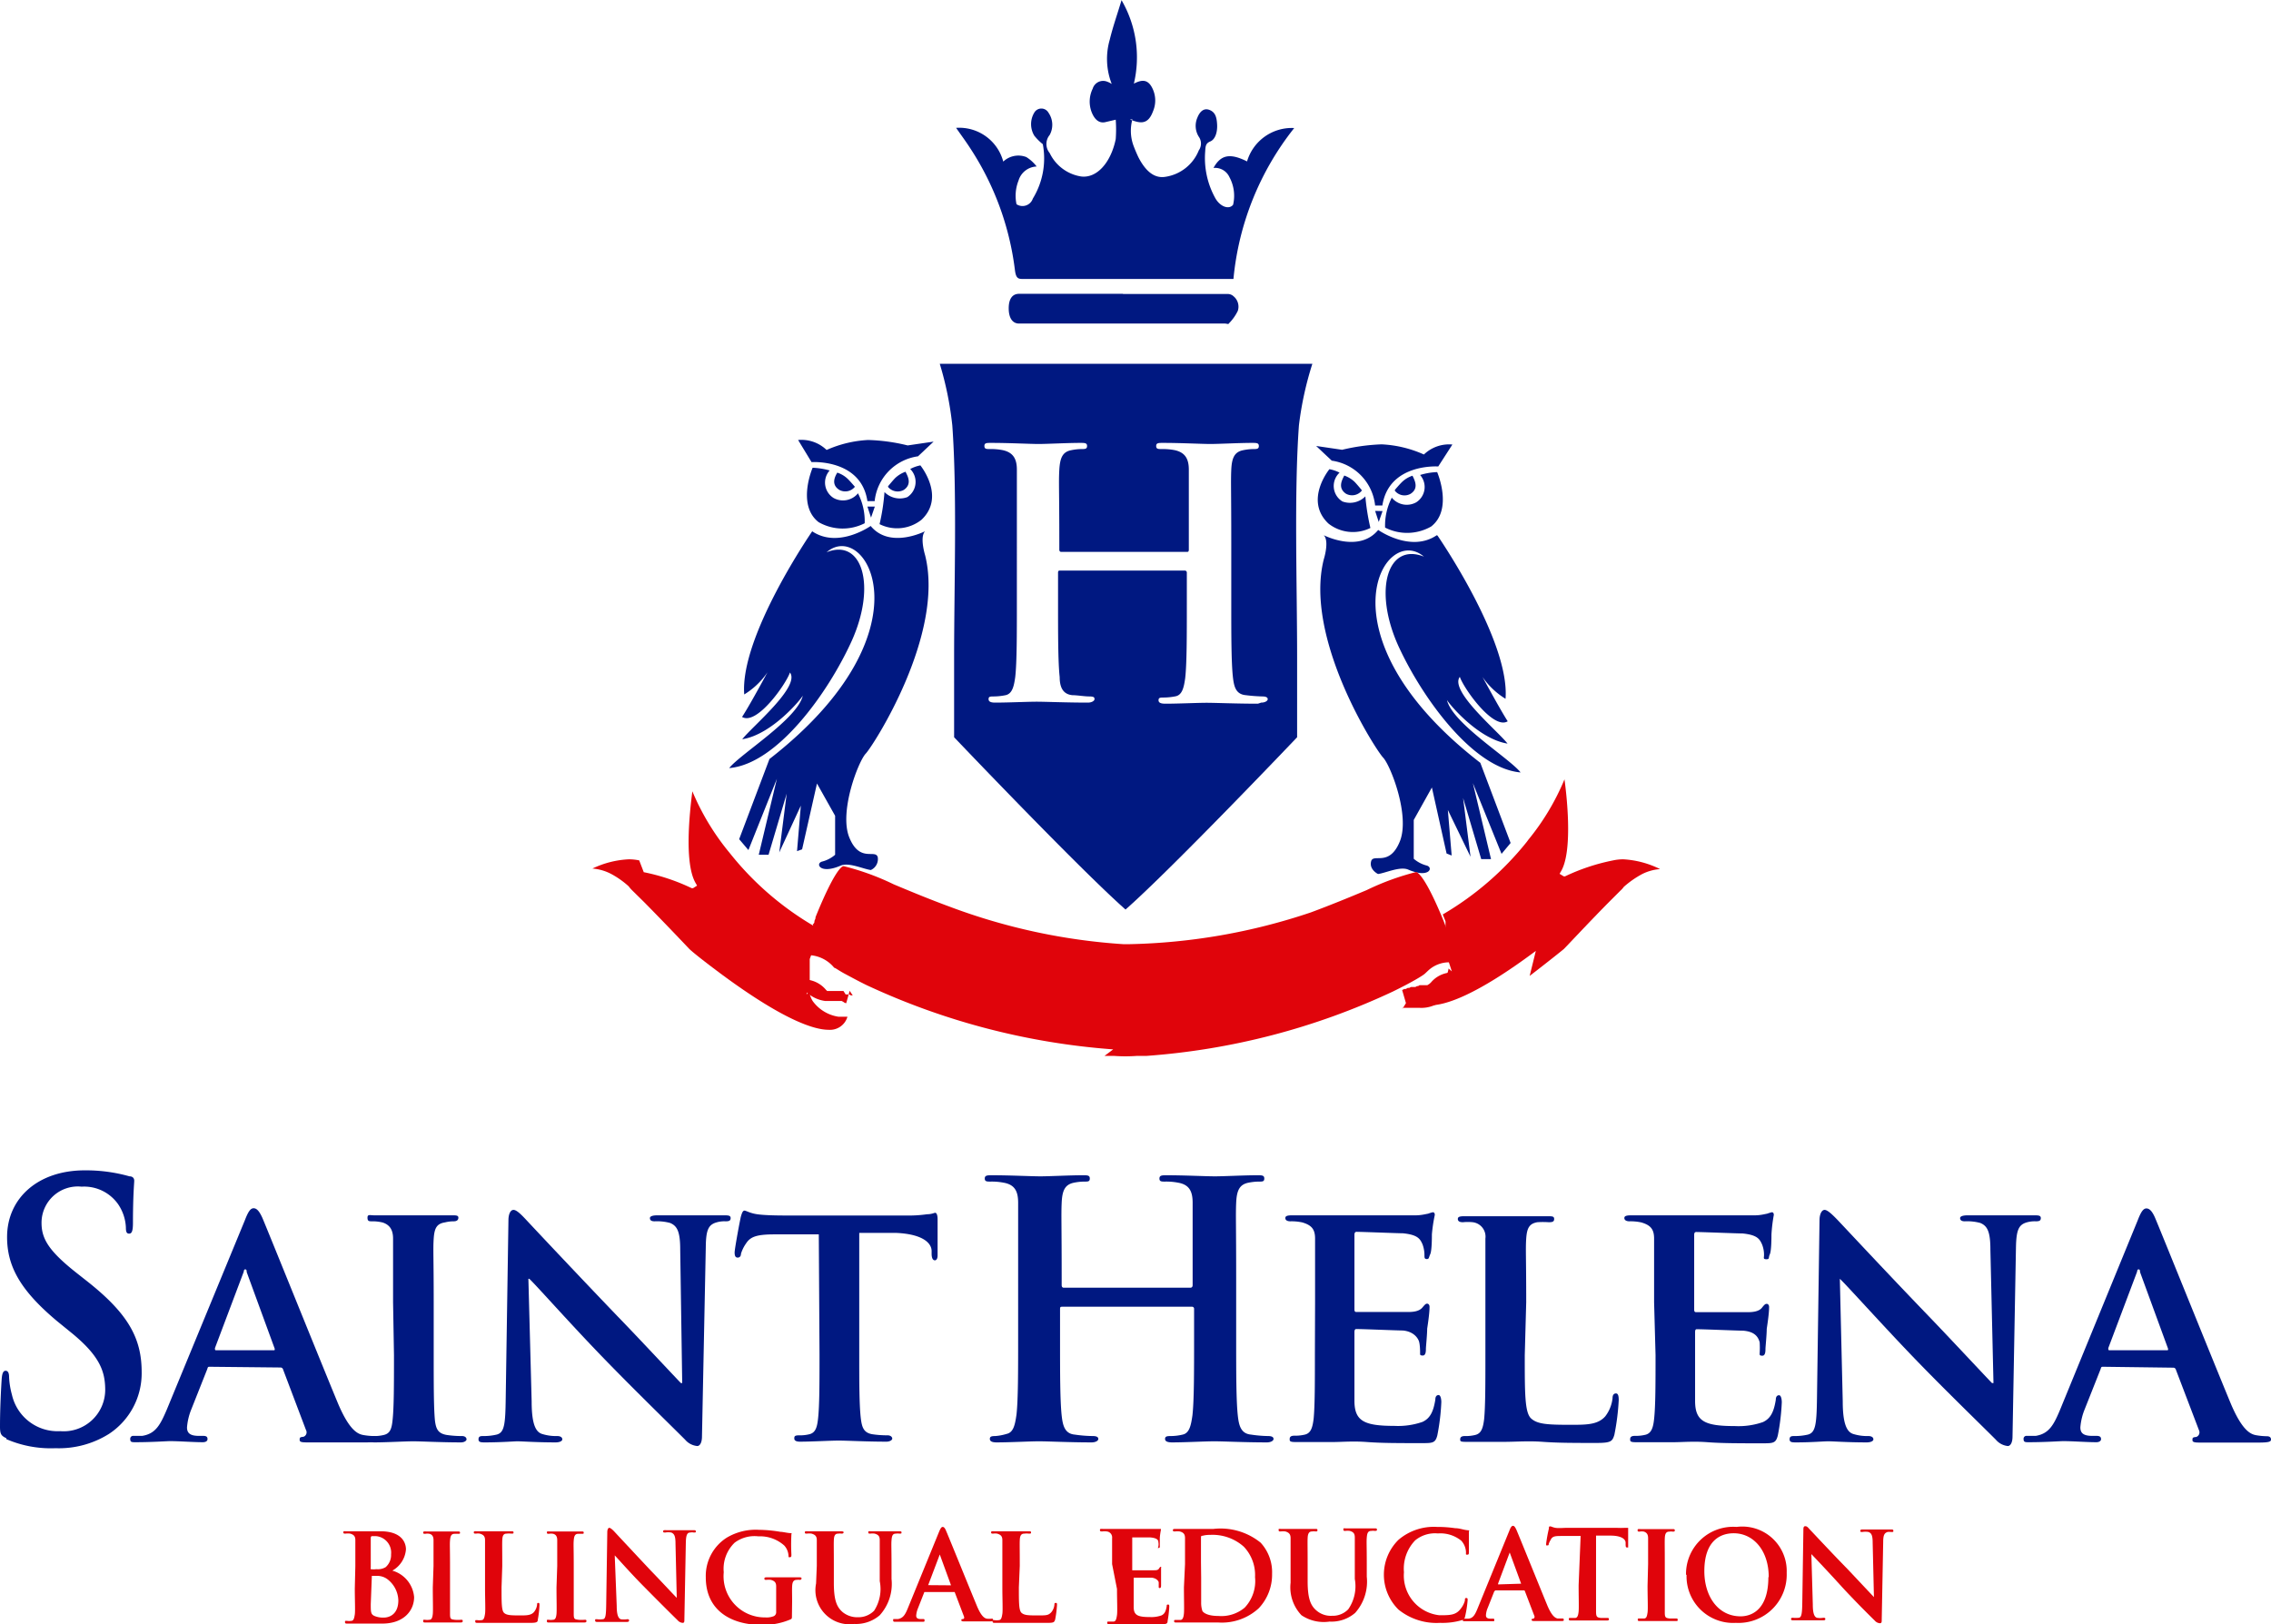 <svg xmlns="http://www.w3.org/2000/svg" xmlns:xlink="http://www.w3.org/1999/xlink" viewBox="0 0 125.2 89.56"><defs><style>.cls-1{fill:none;}.cls-2{clip-path:url(#clip-path);}.cls-3,.cls-5{fill:#001881;}.cls-4{fill:#e0040b;}.cls-5{fill-rule:evenodd;}</style><clipPath id="clip-path" transform="translate(-2.5 -1.94)"><rect class="cls-1" width="129.86" height="94.45"></rect></clipPath></defs><g id="Camada_2" data-name="Camada 2"><g id="Camada_1-2" data-name="Camada 1"><g class="cls-2"><g class="cls-2"><path class="cls-3" d="M2.85,81.24c-.3-.14-.35-.24-.35-.66,0-1.08.07-2.25.09-2.56s.07-.5.22-.5.19.17.19.33a4.4,4.4,0,0,0,.16,1,2.58,2.58,0,0,0,2.66,2A2.29,2.29,0,0,0,8.3,78.59c0-1-.27-1.85-1.81-3.12l-.86-.7c-2-1.68-2.74-3-2.74-4.62,0-2.14,1.7-3.68,4.28-3.68a8.81,8.81,0,0,1,2.47.33c.17,0,.26.1.26.24s-.07.81-.07,2.33c0,.43-.06.59-.21.59s-.18-.12-.18-.35A2.47,2.47,0,0,0,9,68.32a2.29,2.29,0,0,0-2-.95,2,2,0,0,0-2.21,2c0,.9.43,1.58,2,2.81l.52.41c2.24,1.77,3,3.12,3,5A4,4,0,0,1,8.51,81a5.19,5.19,0,0,1-2.95.79,6.16,6.16,0,0,1-2.71-.5" transform="translate(-2.5 -1.94)"></path><path class="cls-3" d="M14.07,77.3c-.09,0-.11,0-.14.12l-.88,2.22a3.34,3.34,0,0,0-.24,1c0,.3.15.47.65.47h.24c.21,0,.24.08.24.18s-.09.17-.26.17c-.53,0-1.29-.06-1.81-.06-.17,0-1,.06-1.9.06-.2,0-.29,0-.29-.17a.16.16,0,0,1,.18-.18l.48,0c.75-.12,1-.62,1.36-1.46L16,69.22c.18-.47.31-.66.48-.66s.31.15.48.52c.39.92,3.12,7.7,4.16,10.21.63,1.5,1.09,1.71,1.39,1.77a3.67,3.67,0,0,0,.61.06c.15,0,.22.06.22.18s-.09.17-.7.17-1.76,0-3.14,0c-.29,0-.48,0-.48-.13s0-.16.21-.18a.26.26,0,0,0,.14-.37l-1.26-3.33a.15.15,0,0,0-.16-.12Zm3.49-.91c.08,0,.1,0,.08-.1L16.1,72.08c0-.06,0-.15-.08-.15s-.07.09-.09.15l-1.58,4.19c0,.08,0,.12.06.12Z" transform="translate(-2.5 -1.94)"></path><path class="cls-3" d="M24.17,73.74c0-2.52,0-3,0-3.51s-.21-.76-.56-.88a2.27,2.27,0,0,0-.59-.07c-.17,0-.26,0-.26-.2s.13-.13.39-.13l2.19,0,2.09,0c.21,0,.34,0,.34.13s-.09.2-.26.2a2,2,0,0,0-.48.06c-.45.07-.58.31-.62.89s0,1,0,3.51v2.92c0,1.6,0,2.92.07,3.62.06.45.17.7.65.78a5.63,5.63,0,0,0,.84.06c.18,0,.25.1.25.18s-.12.17-.31.17c-1.08,0-2.19-.06-2.63-.06s-1.49.06-2.14.06c-.2,0-.31-.06-.31-.17s0-.18.26-.18a2.21,2.21,0,0,0,.57-.06c.33-.08.43-.31.48-.8.08-.68.08-2,.08-3.6Z" transform="translate(-2.5 -1.94)"></path><path class="cls-3" d="M31.81,79.21c0,1.29.24,1.68.56,1.79a2.57,2.57,0,0,0,.85.12c.19,0,.28.08.28.18s-.15.17-.37.17c-1.06,0-1.82-.06-2.12-.06-.14,0-.92.06-1.76.06-.22,0-.37,0-.37-.17s.11-.18.26-.18a3.11,3.11,0,0,0,.74-.08c.43-.11.48-.56.5-2l.15-9.82c0-.33.11-.57.28-.57s.43.26.7.55,2.66,2.84,5,5.28c1.12,1.15,3.29,3.48,3.53,3.72h.07L40,70.84c0-1-.17-1.31-.56-1.47a2.8,2.8,0,0,0-.85-.09c-.21,0-.26-.08-.26-.18s.16-.15.4-.15c.86,0,1.73,0,2.08,0,.19,0,.8,0,1.6,0,.22,0,.37,0,.37.15s-.09.18-.28.18a1.52,1.52,0,0,0-.5.06c-.45.13-.58.42-.59,1.36L41.2,81.14c0,.37-.13.53-.26.53a1,1,0,0,1-.67-.35c-1-1-3.06-3-4.77-4.78s-3.5-3.8-3.82-4.09h-.05Z" transform="translate(-2.5 -1.94)"></path><path class="cls-3" d="M47.64,70,45.21,70c-1,0-1.34.13-1.58.5a2,2,0,0,0-.28.57c0,.13-.07.21-.18.21S43,71.21,43,71s.31-1.87.35-2,.09-.31.19-.31.29.14.7.2,1.1.07,1.63.07h6.63a6.93,6.93,0,0,0,1.11-.07c.26,0,.39-.08.45-.08s.13.1.13.35,0,1.58,0,2c0,.17-.06.27-.15.27s-.17-.08-.18-.33l0-.18c0-.43-.47-.93-1.93-1l-2.06,0v6.7c0,1.52,0,2.82.09,3.55.06.46.15.77.63.85a5.63,5.63,0,0,0,.84.06c.18,0,.26.1.26.18s-.13.17-.32.17c-1.08,0-2.17-.06-2.63-.06s-1.49.06-2.14.06c-.2,0-.31-.06-.31-.17s0-.18.26-.18a2.1,2.1,0,0,0,.57-.06c.34-.08.43-.39.48-.87.08-.71.08-2,.08-3.53Z" transform="translate(-2.5 -1.94)"></path><path class="cls-3" d="M68.14,72.94s.11,0,.11-.14v-.41c0-3,0-3.5,0-4.13s-.18-1-.8-1.11a3.45,3.45,0,0,0-.72-.06c-.2,0-.31,0-.31-.17s.13-.18.38-.18c1,0,2.18.06,2.68.06s1.61-.06,2.33-.06c.26,0,.39,0,.39.18s-.11.17-.33.17a3.15,3.15,0,0,0-.54.06c-.5.1-.65.43-.68,1.11s0,1.17,0,4.13v3.43c0,1.79,0,3.33.09,4.17.06.55.17,1,.73,1.05a7,7,0,0,0,.94.08c.21,0,.3.06.3.16s-.15.19-.37.19c-1.21,0-2.38-.06-2.9-.06s-1.59.06-2.32.06c-.26,0-.39-.06-.39-.19s.08-.16.3-.16a2.85,2.85,0,0,0,.67-.08c.37-.08.46-.5.54-1.07.09-.82.09-2.36.09-4.15V74.11a.11.11,0,0,0-.11-.12H61.05c-.06,0-.11,0-.11.12v1.71c0,1.79,0,3.33.09,4.17.06.55.17,1,.72,1.05a7.3,7.3,0,0,0,1,.08c.21,0,.3.06.3.16s-.15.19-.37.19c-1.21,0-2.38-.06-2.9-.06s-1.59.06-2.34.06c-.24,0-.37-.06-.37-.19s.08-.16.3-.16A2.85,2.85,0,0,0,58,81c.37-.08.46-.5.54-1.07.09-.82.09-2.36.09-4.15V72.39c0-3,0-3.5,0-4.13s-.18-1-.8-1.11a3.45,3.45,0,0,0-.72-.06c-.2,0-.32,0-.32-.17s.13-.18.39-.18c1,0,2.18.06,2.68.06s1.61-.06,2.33-.06c.26,0,.39,0,.39.18s-.11.17-.33.17a3,3,0,0,0-.54.06c-.5.1-.65.43-.68,1.11s0,1.17,0,4.13v.41c0,.1.05.14.11.14Z" transform="translate(-2.5 -1.94)"></path><path class="cls-3" d="M75,73.74c0-2.52,0-3,0-3.51s-.19-.74-.71-.89a2.81,2.81,0,0,0-.65-.06c-.17,0-.28-.06-.28-.18s.13-.15.37-.15c.86,0,1.9,0,2.36,0s4.14,0,4.45,0,.56-.07.69-.09a1.86,1.86,0,0,1,.26-.08c.09,0,.11.08.11.15A8.65,8.65,0,0,0,81.44,70c0,.17,0,.89-.09,1.09s-.06.27-.19.27-.13-.08-.13-.21a1.71,1.71,0,0,0-.11-.61c-.13-.29-.26-.52-1.08-.6-.27,0-2.22-.08-2.56-.08-.07,0-.11.06-.11.16v4.09c0,.09,0,.17.11.17.38,0,2.49,0,2.86,0s.63-.07.78-.25.19-.21.26-.21.13.07.13.17,0,.37-.13,1.21c0,.33-.07,1-.07,1.11s0,.37-.17.37-.15-.06-.15-.14,0-.39-.05-.6-.3-.59-.91-.64c-.3,0-2.16-.08-2.56-.08-.08,0-.1.08-.1.17v1.33c0,.56,0,2,0,2.45,0,1.13.54,1.39,2.21,1.39a4.11,4.11,0,0,0,1.54-.22c.41-.19.6-.54.71-1.23,0-.17.07-.25.18-.25s.15.22.15.39a12,12,0,0,1-.22,1.83c-.11.43-.26.43-.87.43-1.23,0-2.21,0-3-.06s-1.41,0-1.89,0l-.93,0c-.39,0-.8,0-1.13,0s-.32-.06-.32-.17.06-.18.26-.18a2.29,2.29,0,0,0,.58-.06c.33-.08.42-.39.48-.87.07-.71.07-2,.07-3.53Z" transform="translate(-2.5 -1.94)"></path><path class="cls-3" d="M86.56,76.66c0,2.12,0,3.17.35,3.49s.91.35,2.17.35c.88,0,1.51,0,1.92-.47a2,2,0,0,0,.4-1c0-.16.06-.26.19-.26s.15.18.15.37a13,13,0,0,1-.24,1.91c-.11.37-.19.45-1,.45-1.17,0-2.12,0-2.93-.06s-1.51,0-2.17,0l-.93,0c-.39,0-.8,0-1.13,0S83,81.41,83,81.3s.06-.18.26-.18a2.16,2.16,0,0,0,.57-.06c.34-.08.43-.39.49-.87.07-.71.07-2,.07-3.53V73.74c0-2.52,0-3,0-3.51a.8.8,0,0,0-.7-.9,2.68,2.68,0,0,0-.54,0c-.19,0-.28-.06-.28-.18s.11-.15.35-.15c.77,0,1.8,0,2.25,0l2.36,0c.24,0,.35,0,.35.15s-.09.18-.3.18a4.58,4.58,0,0,0-.63,0c-.44.08-.57.32-.61.9s0,1,0,3.51Z" transform="translate(-2.5 -1.94)"></path><path class="cls-3" d="M93.69,73.74c0-2.52,0-3,0-3.51s-.19-.74-.71-.89a2.81,2.81,0,0,0-.65-.06c-.16,0-.28-.06-.28-.18s.13-.15.38-.15c.85,0,1.89,0,2.35,0s4.14,0,4.46,0,.55-.07.68-.09a2.38,2.38,0,0,1,.26-.08c.09,0,.11.08.11.15a8.65,8.65,0,0,0-.13,1.08c0,.17,0,.89-.09,1.09s0,.27-.19.27-.13-.08-.13-.21a1.52,1.52,0,0,0-.11-.61c-.13-.29-.26-.52-1.07-.6-.28,0-2.23-.08-2.56-.08-.08,0-.11.06-.11.16v4.09c0,.09,0,.17.11.17.37,0,2.48,0,2.85,0s.64-.07.78-.25.19-.21.26-.21.13.07.13.17,0,.37-.13,1.21c0,.33-.07,1-.07,1.11s0,.37-.17.37-.15-.06-.15-.14a4.54,4.54,0,0,0,0-.6c-.09-.33-.3-.59-.91-.64-.3,0-2.15-.08-2.56-.08-.08,0-.09.08-.09.17v1.33c0,.56,0,2,0,2.45,0,1.13.53,1.39,2.2,1.39a4.08,4.08,0,0,0,1.54-.22c.41-.19.6-.54.71-1.23,0-.17.07-.25.18-.25s.15.22.15.39a12,12,0,0,1-.22,1.83c-.11.43-.26.43-.87.43-1.23,0-2.21,0-3-.06s-1.41,0-1.89,0l-.93,0c-.39,0-.8,0-1.13,0s-.32-.06-.32-.17.06-.18.26-.18a2.24,2.24,0,0,0,.58-.06c.33-.08.43-.39.48-.87.08-.71.08-2,.08-3.53Z" transform="translate(-2.5 -1.94)"></path><path class="cls-3" d="M104.09,79.21c0,1.29.25,1.68.56,1.79a2.6,2.6,0,0,0,.85.12c.19,0,.28.08.28.18s-.15.17-.37.17c-1.06,0-1.82-.06-2.11-.06s-.93.06-1.77.06c-.22,0-.37,0-.37-.17s.11-.18.26-.18a3.19,3.19,0,0,0,.75-.08c.42-.11.48-.56.5-2l.14-9.82c0-.33.12-.57.28-.57s.43.26.71.55,2.65,2.84,5,5.28c1.11,1.15,3.28,3.48,3.52,3.72h.08l-.17-7.36c0-1-.17-1.31-.56-1.47a2.8,2.8,0,0,0-.85-.09c-.2,0-.26-.08-.26-.18s.17-.15.41-.15c.85,0,1.72,0,2.08,0,.18,0,.79,0,1.59,0,.22,0,.37,0,.37.15s-.09.18-.28.18a1.58,1.58,0,0,0-.5.06c-.44.13-.57.42-.59,1.36l-.19,10.44c0,.37-.13.53-.26.53a1,1,0,0,1-.66-.35c-1-1-3.07-3-4.77-4.78s-3.51-3.8-3.83-4.09h0Z" transform="translate(-2.5 -1.94)"></path><path class="cls-3" d="M118.46,77.3c-.1,0-.12,0-.15.12l-.88,2.22a3.34,3.34,0,0,0-.24,1c0,.3.15.47.65.47h.24c.21,0,.25.08.25.18s-.1.17-.26.17c-.54,0-1.3-.06-1.82-.06-.17,0-1,.06-1.89.06-.21,0-.3,0-.3-.17a.16.16,0,0,1,.18-.18l.49,0c.74-.12,1-.62,1.35-1.46l4.27-10.42c.18-.47.31-.66.48-.66s.32.15.48.52c.39.92,3.12,7.7,4.16,10.21.63,1.5,1.09,1.71,1.39,1.77a3.67,3.67,0,0,0,.61.06c.15,0,.23.06.23.18s-.1.17-.71.17-1.76,0-3.13,0c-.3,0-.49,0-.49-.13s0-.16.21-.18a.27.27,0,0,0,.15-.37l-1.27-3.33a.15.15,0,0,0-.16-.12Zm3.48-.91c.08,0,.1,0,.08-.1l-1.54-4.21c0-.06,0-.15-.08-.15s-.07.09-.09.15l-1.58,4.19c0,.08,0,.12.06.12Z" transform="translate(-2.5 -1.94)"></path><path class="cls-4" d="M22.09,88.28c0-1,0-1.21,0-1.42s-.08-.3-.28-.36a1,1,0,0,0-.27,0c-.07,0-.11,0-.11-.07s0-.06.15-.06l.89,0,1,0c1.2,0,1.41.65,1.41,1a1.47,1.47,0,0,1-.75,1.17A1.66,1.66,0,0,1,25.33,90c0,.72-.54,1.46-1.76,1.46l-.52,0-.57,0h-.37l-.46,0c-.08,0-.13,0-.13-.08s0-.07.11-.07a.75.75,0,0,0,.23,0c.14,0,.17-.16.2-.35s0-.82,0-1.43Zm.85.11a.07.07,0,0,0,0,.07,1.16,1.16,0,0,0,.31,0,.84.84,0,0,0,.51-.11.89.89,0,0,0,.3-.71.91.91,0,0,0-.82-1H23s-.06,0-.06.11Zm0,2c0,.44,0,.57.23.66a1.24,1.24,0,0,0,.48.08c.35,0,.81-.21.81-.95A1.52,1.52,0,0,0,23.84,89a.94.94,0,0,0-.57-.17H23s0,0,0,0Z" transform="translate(-2.5 -1.94)"></path><path class="cls-4" d="M26.4,88.28c0-1,0-1.21,0-1.42s-.08-.31-.22-.35a.67.67,0,0,0-.24,0c-.07,0-.11,0-.11-.07s.06-.06.16-.06l.89,0,.84,0c.09,0,.14,0,.14.06s0,.07-.11.07l-.19,0c-.18,0-.23.12-.25.36s0,.4,0,1.42v1.18c0,.65,0,1.18,0,1.47s.06.28.26.31a1.88,1.88,0,0,0,.34,0c.07,0,.1,0,.1.07s-.05.08-.13.08c-.43,0-.88,0-1.06,0l-.86,0c-.09,0-.13,0-.13-.08s0-.07.1-.07a.82.82,0,0,0,.24,0c.13,0,.17-.13.19-.32s0-.81,0-1.46Z" transform="translate(-2.5 -1.94)"></path><path class="cls-4" d="M30.15,89.46c0,.86,0,1.28.14,1.41s.37.14.88.14c.35,0,.61,0,.77-.19a.76.76,0,0,0,.17-.4c0-.06,0-.1.07-.1s.06.07.06.15a5.53,5.53,0,0,1-.09.77c0,.15-.08.18-.42.18l-1.19,0-.88,0h-.37l-.46,0c-.08,0-.13,0-.13-.08s0-.07.11-.07a.75.75,0,0,0,.23,0c.14,0,.17-.16.2-.35s0-.82,0-1.43V88.28c0-1,0-1.21,0-1.42s-.08-.3-.29-.36a.62.62,0,0,0-.21,0c-.08,0-.12,0-.12-.07s.05-.06.15-.06l.9,0,1,0c.09,0,.14,0,.14.06s0,.07-.12.07a1.15,1.15,0,0,0-.26,0c-.18,0-.23.12-.24.36s0,.4,0,1.42Z" transform="translate(-2.5 -1.94)"></path><path class="cls-4" d="M33.22,88.28c0-1,0-1.21,0-1.42s-.08-.31-.22-.35a.67.67,0,0,0-.24,0c-.07,0-.11,0-.11-.07s0-.06.16-.06l.88,0,.85,0c.09,0,.14,0,.14.06s0,.07-.11.07l-.19,0c-.18,0-.23.12-.25.36s0,.4,0,1.42v1.18c0,.65,0,1.18,0,1.47s.06.28.26.31a1.88,1.88,0,0,0,.34,0c.07,0,.1,0,.1.07s-.05.08-.13.08c-.43,0-.88,0-1.06,0l-.87,0c-.08,0-.12,0-.12-.08s0-.07.1-.07a.75.75,0,0,0,.23,0c.14,0,.18-.13.2-.32s0-.81,0-1.46Z" transform="translate(-2.5 -1.94)"></path><path class="cls-4" d="M36.5,90.49c0,.52.1.68.22.73a1.08,1.08,0,0,0,.35,0c.07,0,.11,0,.11.07s-.06.08-.15.08c-.43,0-.73,0-.85,0s-.38,0-.72,0c-.09,0-.15,0-.15-.08s0-.07.11-.07a1,1,0,0,0,.3,0c.17,0,.19-.23.2-.81l.06-4c0-.13.05-.23.11-.23s.18.1.29.22,1.07,1.15,2,2.14c.45.46,1.33,1.41,1.43,1.5h0l-.07-3c0-.41-.07-.53-.23-.6a1,1,0,0,0-.34,0c-.08,0-.11,0-.11-.07s.07-.06.17-.06l.84,0,.64,0c.09,0,.15,0,.15.06s0,.07-.11.07a.49.49,0,0,0-.2,0c-.18,0-.23.17-.24.55l-.08,4.22c0,.15,0,.21-.1.21a.4.4,0,0,1-.27-.14c-.41-.4-1.24-1.23-1.93-1.93s-1.42-1.53-1.54-1.65h0Z" transform="translate(-2.5 -1.94)"></path><path class="cls-4" d="M46.16,91c0,.18,0,.19-.08.23a3.8,3.8,0,0,1-1.62.3c-1.62,0-3.05-.77-3.05-2.62a2.5,2.5,0,0,1,1.16-2.19,3.12,3.12,0,0,1,1.77-.43,7.56,7.56,0,0,1,1.18.11c.13,0,.36.06.52.07s.09,0,.09.08a10.47,10.47,0,0,0,0,1.1c0,.1,0,.15-.09.15s-.06,0-.07-.09a.91.91,0,0,0-.23-.55,2,2,0,0,0-1.43-.51A1.83,1.83,0,0,0,43,87a2,2,0,0,0-.6,1.63,2.27,2.27,0,0,0,2.29,2.49,1.06,1.06,0,0,0,.47-.07.24.24,0,0,0,.13-.24V90.2c0-.33,0-.58,0-.79s-.08-.3-.29-.36a.9.9,0,0,0-.25,0c-.06,0-.11,0-.11-.07s.06-.07.14-.07l1,0,.77,0c.09,0,.14,0,.14.07a.09.09,0,0,1-.09.07.65.65,0,0,0-.18,0c-.18,0-.24.13-.25.36s0,.47,0,.81Z" transform="translate(-2.5 -1.94)"></path><path class="cls-4" d="M47.53,88.28c0-1,0-1.21,0-1.42s-.08-.3-.29-.36a.88.88,0,0,0-.26,0c-.07,0-.11,0-.11-.07s.05-.06.15-.06l1,0,.84,0q.15,0,.15.06s0,.07-.11.07a.68.68,0,0,0-.19,0c-.18,0-.23.12-.24.36s0,.4,0,1.42v.94c0,1,.18,1.35.5,1.62a1.28,1.28,0,0,0,.84.27,1.21,1.21,0,0,0,.88-.36A2.2,2.2,0,0,0,51,89.12v-.84c0-1,0-1.21,0-1.42s-.07-.3-.28-.36a.83.83,0,0,0-.24,0c-.07,0-.11,0-.11-.07s0-.06.13-.06l.79,0,.77,0c.09,0,.14,0,.14.06s0,.07-.11.07a.69.69,0,0,0-.2,0c-.18,0-.22.12-.24.36s0,.4,0,1.42V89A2.57,2.57,0,0,1,51,91a2,2,0,0,1-1.4.48,1.88,1.88,0,0,1-2.11-2.23Z" transform="translate(-2.5 -1.94)"></path><path class="cls-4" d="M53.52,89.72s-.05,0-.06,0l-.35.89a1.29,1.29,0,0,0-.1.41c0,.12.06.19.26.19h.1c.08,0,.1,0,.1.07s0,.08-.11.08l-.73,0c-.07,0-.42,0-.77,0-.08,0-.12,0-.12-.08s0-.07.08-.07H52c.3-.05.41-.26.55-.6l1.72-4.21c.08-.19.13-.27.2-.27s.13.07.19.22c.16.37,1.27,3.11,1.69,4.12.25.61.44.7.56.72a1.14,1.14,0,0,0,.25,0c.06,0,.09,0,.09.07s0,.08-.29.08-.71,0-1.27,0c-.12,0-.19,0-.19-.06s0-.06.08-.07.09-.07.06-.15l-.51-1.34s0,0-.07,0Zm1.41-.37s0,0,0,0l-.62-1.7s0-.06,0-.06,0,0,0,.06l-.64,1.69s0,0,0,0Z" transform="translate(-2.5 -1.94)"></path><path class="cls-4" d="M58.67,89.46c0,.86,0,1.28.15,1.41s.36.14.87.14.61,0,.78-.19a.76.76,0,0,0,.16-.4c0-.06,0-.1.08-.1s.06.07.06.15a5.81,5.81,0,0,1-.1.77c-.05.15-.08.18-.42.18l-1.19,0-.88,0h-.37l-.46,0c-.08,0-.13,0-.13-.08s0-.07.11-.07a.75.75,0,0,0,.23,0c.14,0,.17-.16.2-.35s0-.82,0-1.43V88.28c0-1,0-1.21,0-1.42s-.08-.3-.29-.36a.62.62,0,0,0-.21,0c-.08,0-.12,0-.12-.07s.05-.06.15-.06l.91,0,1,0c.1,0,.14,0,.14.06s0,.07-.12.07a1.07,1.07,0,0,0-.25,0c-.18,0-.24.12-.25.36s0,.4,0,1.42Z" transform="translate(-2.5 -1.94)"></path><path class="cls-4" d="M63.81,88.18c0-1,0-1.22,0-1.43a.33.33,0,0,0-.29-.37.94.94,0,0,0-.26,0c-.07,0-.12,0-.12-.08s.06-.06.16-.06l1,0c.21,0,1.69,0,1.82,0l.28,0,.1,0s0,0,0,.06a3.47,3.47,0,0,0-.06.44c0,.07,0,.36,0,.44s0,.11-.08.11,0,0,0-.08a.65.65,0,0,0,0-.25c0-.12-.1-.22-.44-.25l-1,0s0,0,0,.06v1.67s0,.08,0,.08,1,0,1.16,0,.26,0,.32-.1.08-.09.11-.09,0,0,0,.07,0,.15,0,.49c0,.14,0,.41,0,.46s0,.15-.07.15a.05.05,0,0,1-.06-.06c0-.07,0-.16,0-.24s-.12-.24-.38-.27l-1,0s0,0,0,.07v.54c0,.24,0,.81,0,1,0,.46.22.56.9.56a1.69,1.69,0,0,0,.63-.09c.17-.08.24-.22.29-.5,0-.07,0-.1.08-.1s.06.09.06.16a6.15,6.15,0,0,1-.09.75c0,.17-.11.17-.36.17l-1.23,0-.77,0h-.84c-.08,0-.13,0-.13-.07s0-.07.11-.07l.23,0c.14,0,.17-.16.2-.36s0-.82,0-1.44Z" transform="translate(-2.5 -1.94)"></path><path class="cls-4" d="M67.83,88.18c0-1,0-1.22,0-1.43s-.07-.31-.29-.37a.94.94,0,0,0-.26,0c-.07,0-.12,0-.12-.07s.06-.07.16-.07l1,0,1.08,0A3.51,3.51,0,0,1,72,87a2.41,2.41,0,0,1,.63,1.72,2.7,2.7,0,0,1-.73,1.89,3,3,0,0,1-2.23.79c-.24,0-.53,0-.8,0s-.5,0-.67,0h-.84c-.08,0-.13,0-.13-.07s0-.07.11-.07l.23,0c.14,0,.18-.16.2-.36s0-.82,0-1.44Zm.89.75c0,.71,0,1.23,0,1.36a1.43,1.43,0,0,0,.07.48c.09.13.35.27.88.27a2,2,0,0,0,1.45-.46,2.13,2.13,0,0,0,.57-1.68,2.26,2.26,0,0,0-.62-1.68,2.59,2.59,0,0,0-1.87-.65,1.47,1.47,0,0,0-.41.05c-.06,0-.08,0-.08.13,0,.23,0,.79,0,1.32Z" transform="translate(-2.5 -1.94)"></path><path class="cls-4" d="M73.65,88.18c0-1,0-1.22,0-1.43s-.08-.31-.29-.37a1,1,0,0,0-.26,0c-.07,0-.11,0-.11-.08s0-.06.14-.06l1,0,.86,0c.1,0,.14,0,.14.06s0,.08-.1.08a.68.68,0,0,0-.2,0c-.17,0-.23.13-.24.37s0,.4,0,1.43v.94c0,1,.18,1.37.51,1.64a1.21,1.21,0,0,0,.84.27,1.18,1.18,0,0,0,.89-.36A2.23,2.23,0,0,0,77.19,89v-.85c0-1,0-1.22,0-1.43s-.06-.31-.28-.37a.86.86,0,0,0-.24,0c-.07,0-.11,0-.11-.08s0-.06.14-.06l.79,0,.78,0c.09,0,.14,0,.14.06s0,.08-.12.08a.65.65,0,0,0-.19,0c-.19,0-.23.13-.25.37s0,.4,0,1.43v.72a2.59,2.59,0,0,1-.64,2,2,2,0,0,1-1.41.48A2.2,2.2,0,0,1,74.25,91a2.23,2.23,0,0,1-.6-1.79Z" transform="translate(-2.5 -1.94)"></path><path class="cls-4" d="M79.6,90.69a2.7,2.7,0,0,1,0-3.85,3,3,0,0,1,2.12-.71,6.67,6.67,0,0,1,1,.07c.24,0,.46.09.66.11s.1,0,.1.08,0,.13,0,.37,0,.6,0,.73,0,.17-.09.17-.07,0-.07-.14a1,1,0,0,0-.26-.63,1.83,1.83,0,0,0-1.29-.4,1.72,1.72,0,0,0-1.25.38,2.25,2.25,0,0,0-.62,1.76A2.2,2.2,0,0,0,81.85,91c.59,0,.91,0,1.18-.36a1.21,1.21,0,0,0,.23-.45c0-.1,0-.14.08-.14s.07.07.07.12a5.9,5.9,0,0,1-.14.9.24.24,0,0,1-.17.2,3.84,3.84,0,0,1-1.21.15,3.34,3.34,0,0,1-2.29-.73" transform="translate(-2.5 -1.94)"></path><path class="cls-4" d="M84.94,89.63s0,0-.06.05l-.36.91a1.19,1.19,0,0,0-.1.41c0,.12.06.19.27.19h.1c.08,0,.09,0,.09.07s0,.07-.1.07l-.74,0-.78,0c-.08,0-.12,0-.12-.07s0-.07.08-.07h.19c.31,0,.42-.25.56-.59l1.74-4.26c.07-.19.13-.27.2-.27s.12.07.19.22c.16.37,1.28,3.14,1.7,4.16.26.62.45.7.57.73l.25,0c.06,0,.09,0,.09.07s0,.07-.29.07H87.14c-.12,0-.2,0-.2-.06s0-.06.09-.07a.11.11,0,0,0,.06-.15l-.52-1.36s0-.05-.07-.05Zm1.42-.37s0,0,0,0l-.63-1.72s0-.06,0-.06,0,0,0,.06l-.64,1.71s0,.05,0,.05Z" transform="translate(-2.5 -1.94)"></path><path class="cls-4" d="M89.64,86.63l-1,0c-.39,0-.55,0-.65.21a1.13,1.13,0,0,0-.11.23c0,.05,0,.08-.08.08s-.06,0-.06-.11a8.07,8.07,0,0,1,.15-.82c0-.08,0-.12.07-.12s.12.05.29.08.45,0,.67,0h2.7a4,4,0,0,0,.46,0l.18,0s0,0,0,.15,0,.64,0,.82,0,.11-.06.11-.07,0-.08-.14V87c0-.17-.19-.38-.79-.39l-.84,0v2.74c0,.62,0,1.15,0,1.45s.06.32.26.35l.34,0c.08,0,.11,0,.11.07s-.06.07-.13.07l-1.08,0-.87,0c-.08,0-.13,0-.13-.07s0-.07.11-.07l.23,0c.14,0,.18-.16.2-.36s0-.82,0-1.44Z" transform="translate(-2.5 -1.94)"></path><path class="cls-4" d="M93.36,88.18c0-1,0-1.22,0-1.43s-.08-.31-.23-.36a.63.63,0,0,0-.24,0c-.07,0-.11,0-.11-.08s.06-.06.16-.06l.9,0,.85,0c.09,0,.14,0,.14.06s0,.08-.11.08a.65.65,0,0,0-.19,0c-.19,0-.24.13-.25.37s0,.4,0,1.43v1.19c0,.65,0,1.19,0,1.48s.07.29.27.32l.34,0c.07,0,.1,0,.1.07s0,.07-.13.07l-1.07,0-.87,0c-.09,0-.13,0-.13-.07s0-.07.11-.07l.23,0c.14,0,.17-.13.2-.33s0-.82,0-1.47Z" transform="translate(-2.5 -1.94)"></path><path class="cls-4" d="M95.45,88.77a2.6,2.6,0,0,1,2.79-2.64A2.45,2.45,0,0,1,101,88.66a2.66,2.66,0,0,1-2.8,2.76,2.57,2.57,0,0,1-2.72-2.65m4.53.13c0-1.49-.86-2.42-1.93-2.42-.75,0-1.62.42-1.62,2.09,0,1.39.76,2.49,2,2.49.47,0,1.53-.23,1.53-2.16" transform="translate(-2.5 -1.94)"></path><path class="cls-4" d="M102.44,90.41c0,.53.1.69.23.73a1,1,0,0,0,.34,0c.08,0,.12,0,.12.07s-.06.07-.15.07c-.44,0-.75,0-.87,0l-.72,0c-.09,0-.15,0-.15-.07s.05-.07.11-.07a1.53,1.53,0,0,0,.3,0c.17,0,.2-.23.21-.82l.06-4c0-.13,0-.23.11-.23s.17.11.29.23,1.08,1.16,2.05,2.15L105.81,90h0l-.07-3c0-.41-.07-.53-.23-.59a1,1,0,0,0-.34,0c-.09,0-.11,0-.11-.07s.07-.07.17-.07l.84,0,.66,0c.09,0,.15,0,.15.07s0,.07-.12.07a.75.75,0,0,0-.2,0c-.18.06-.24.18-.24.56l-.08,4.26c0,.15,0,.21-.11.21a.4.4,0,0,1-.27-.14c-.41-.4-1.25-1.24-1.94-2s-1.44-1.55-1.56-1.67h0Z" transform="translate(-2.5 -1.94)"></path><path class="cls-5" d="M64.93,8.52A2.38,2.38,0,0,0,65,10c.08.21.17.42.26.61.38.74.86,1.18,1.48,1.08a2.36,2.36,0,0,0,1.85-1.46.65.65,0,0,0,0-.75,1.13,1.13,0,0,1-.08-1.05c.15-.38.39-.55.69-.42s.38.39.4.81-.11.81-.38.92-.26.29-.28.58a4.55,4.55,0,0,0,.54,2.51c.26.5.77.69,1,.4a2.16,2.16,0,0,0-.2-1.52.87.87,0,0,0-.88-.51c.4-.73.91-.83,1.85-.36A2.57,2.57,0,0,1,73.85,9a15.75,15.75,0,0,0-3.35,8.32h-.33c-3.77,0-7.55,0-11.33,0-.25,0-.34-.1-.39-.51A15.73,15.73,0,0,0,56,10.13c-.25-.39-.52-.75-.79-1.14a2.51,2.51,0,0,1,2.6,1.86,1.21,1.21,0,0,1,1.27-.25,2.11,2.11,0,0,1,.57.52,1.09,1.09,0,0,0-1,.78,2.27,2.27,0,0,0-.11,1.3.6.6,0,0,0,.9-.31,4.24,4.24,0,0,0,.55-3,3,3,0,0,1-.47-.47,1.23,1.23,0,0,1,0-1.27.45.45,0,0,1,.78,0,1.17,1.17,0,0,1,.07,1.23.78.78,0,0,0,0,1,2.32,2.32,0,0,0,1.73,1.29c.86.11,1.64-.75,1.91-2.06a7.32,7.32,0,0,0,0-1.07l-.6.14c-.33.06-.58-.16-.74-.59a1.62,1.62,0,0,1,.07-1.26.6.6,0,0,1,.79-.39,1.23,1.23,0,0,1,.26.13,3.8,3.8,0,0,1-.11-2.44c.18-.74.43-1.44.65-2.18a6.27,6.27,0,0,1,.68,4.6c.4-.2.78-.3,1.05.32a1.52,1.52,0,0,1,0,1.22c-.3.81-.79.61-1.27.44" transform="translate(-2.5 -1.94)"></path><path class="cls-5" d="M64.41,18.15h5.75a.47.47,0,0,1,.35.13.74.74,0,0,1,.23.8,2.54,2.54,0,0,1-.5.7c0,.05-.13,0-.2,0H58.68c-.36,0-.57-.31-.57-.84s.21-.8.57-.8h5.73" transform="translate(-2.5 -1.94)"></path><path class="cls-3" d="M49.81,29.13a1.07,1.07,0,0,1-1.35.27,1,1,0,0,1-.22-1.52,4.11,4.11,0,0,0-.94-.15s-.89,2.05.33,3a2.67,2.67,0,0,0,2.54.06,3.35,3.35,0,0,0-.36-1.63" transform="translate(-2.5 -1.94)"></path><path class="cls-3" d="M51.26,29.07a1.19,1.19,0,0,0,1.26.28,1,1,0,0,0,.16-1.55,2,2,0,0,1,.56-.2s1.41,1.73.06,3a2.16,2.16,0,0,1-2.31.24,11.25,11.25,0,0,0,.27-1.75" transform="translate(-2.5 -1.94)"></path><path class="cls-3" d="M47.24,27.42s2.73-.19,3.08,2.15h.4a2.79,2.79,0,0,1,2.39-2.47l.86-.81-1.43.21a10.17,10.17,0,0,0-2.18-.3,6.44,6.44,0,0,0-2.29.55,2,2,0,0,0-1.57-.55Z" transform="translate(-2.5 -1.94)"></path><path class="cls-3" d="M47.28,31.23s-4,5.79-3.75,9a4.21,4.21,0,0,0,1.7-2s-1.3,2.45-1.82,3.24c.81.49,2.43-1.82,2.64-2.45.59.78-2.11,3-2.63,3.68,1.66-.26,3.3-2.28,3.34-2.41-.29,1.29-3.43,3.21-4.06,4,2.64-.22,5.45-4.14,6.75-7,1.39-3.08.57-5.69-1.38-4.9,2.17-1.88,5.9,4.36-3.15,11.4l-1.67,4.42.51.6,1.57-3.93-1,4.19h.54l1-3.37-.41,3.24,1.19-2.58-.21,2.51.28-.1.82-3.63,1,1.78v2.15a1.75,1.75,0,0,1-.7.37c-.41.09-.16.73,1,.23.45-.2,1.26.19,1.67.24a.66.66,0,0,0,.38-.71c-.13-.46-1,.33-1.57-1.09s.5-4.19.91-4.62,4.37-6.58,3.27-10.94c0,0-.31-1,0-1.32,0,0-1.94,1-3-.29,0,0-1.79,1.27-3.23.29" transform="translate(-2.5 -1.94)"></path><polygon class="cls-3" points="47.82 27.93 48.02 28.54 48.23 27.93 47.82 27.93"></polygon><path class="cls-3" d="M49.63,28.78a.68.68,0,0,1-.86.17c-.46-.29-.25-.72-.11-.95a1.51,1.51,0,0,1,.56.33c.14.13.41.45.41.45" transform="translate(-2.5 -1.94)"></path><path class="cls-3" d="M51.46,28.79a.69.69,0,0,0,.87.16c.45-.31.23-.73.09-1a1.63,1.63,0,0,0-.56.34c-.13.13-.4.46-.4.46" transform="translate(-2.5 -1.94)"></path><path class="cls-3" d="M79.22,29.37a1.07,1.07,0,0,0,1.35.27,1,1,0,0,0,.22-1.51,3.61,3.61,0,0,1,.94-.16s.89,2.05-.33,3a2.67,2.67,0,0,1-2.54.06,3.35,3.35,0,0,1,.36-1.63" transform="translate(-2.5 -1.94)"></path><path class="cls-3" d="M77.77,29.31a1.19,1.19,0,0,1-1.26.28A1,1,0,0,1,76.35,28a2,2,0,0,0-.56-.19s-1.41,1.72-.05,3a2.18,2.18,0,0,0,2.31.24,12.33,12.33,0,0,1-.28-1.76" transform="translate(-2.5 -1.94)"></path><path class="cls-3" d="M81.79,27.66s-2.72-.19-3.08,2.15h-.4a2.79,2.79,0,0,0-2.39-2.47l-.86-.81,1.43.21a10.93,10.93,0,0,1,2.18-.3A6.44,6.44,0,0,1,81,27a2,2,0,0,1,1.57-.55Z" transform="translate(-2.5 -1.94)"></path><path class="cls-3" d="M81.75,31.47s4,5.79,3.75,9a4.21,4.21,0,0,1-1.7-2s1.31,2.45,1.82,3.24c-.8.49-2.43-1.82-2.64-2.45-.59.78,2.11,3,2.63,3.68-1.66-.26-3.3-2.28-3.34-2.41.29,1.29,3.44,3.21,4.06,4-2.64-.23-5.45-4.15-6.75-7C78.2,34.45,79,31.84,81,32.63,78.79,30.75,75.06,37,84.11,44l1.67,4.42-.5.6L83.7,45.12l1,4.19h-.54l-1-3.37.41,3.24L82.32,46.6l.21,2.51L82.25,49l-.81-3.64-1,1.79v2.14a1.75,1.75,0,0,0,.7.37c.41.1.16.73-1,.23-.45-.2-1.26.19-1.67.24,0,0-.5-.24-.38-.7s1,.33,1.58-1.09-.51-4.2-.92-4.63-4.37-6.57-3.27-10.93c0,0,.32-1,0-1.33,0,0,1.94,1,3-.29,0,0,1.79,1.27,3.23.29" transform="translate(-2.5 -1.94)"></path><polygon class="cls-3" points="76.22 28.18 76.01 28.78 75.81 28.17 76.22 28.18"></polygon><path class="cls-3" d="M79.4,29a.68.68,0,0,0,.86.17c.46-.29.25-.72.11-1a1.51,1.51,0,0,0-.56.33c-.14.13-.41.45-.41.45" transform="translate(-2.5 -1.94)"></path><path class="cls-3" d="M77.57,29a.69.69,0,0,1-.87.16c-.45-.31-.23-.73-.09-1a1.63,1.63,0,0,1,.56.34c.13.13.4.46.4.46" transform="translate(-2.5 -1.94)"></path><path class="cls-4" d="M49.51,56.82l-.1,0-.1-.05-.1,0-.09,0L49,56.58l-.09,0-.08,0-.08,0-.08,0-.07,0-.07,0-.07,0-.06,0-.06,0-.06,0-.05,0-.06,0,0,0,0,0,0,0,0,0,0,0,0,0h0l0,0h0l-.07,0h0l-.07-.07a1.58,1.58,0,0,0-1-.55h-.17l-.06,0h-.06l0,0h0v0h0v0h0v.06h0a.2.2,0,0,0,0,.07h0s0,.05,0,.07h0a.14.14,0,0,0,0,.07v0l0,.08h0l0,.09a1.88,1.88,0,0,0,1.24.73l.17,0,.05,0,.1,0h.06l.09,0,.06,0,.07,0,.06,0,.07,0,.05,0,.07,0,0,0,.07,0h0l.09.05h0l.09.06,0,0,.06,0,0,0,0,0,0,0,0,0,0,0,0,0,0,0,0,0a0,0,0,0,0,0,0l0,0v0l0,.05c.07-.24.14-.49.2-.72l0,0" transform="translate(-2.5 -1.94)"></path><path class="cls-4" d="M37.74,49.38a2.72,2.72,0,0,0-.58-.06,5.19,5.19,0,0,0-2,.51,2.64,2.64,0,0,1,1,.28,4.81,4.81,0,0,1,1,.7h0a1.68,1.68,0,0,0,.18.21l.66.65h0c1.05,1.06,2.34,2.42,2.48,2.57s.84.71,1.88,1.48c3.32,2.44,5,3,5.82,3A1,1,0,0,0,49.22,58h0v0h0v0h0v0h0v0h0v0h0v0h0a0,0,0,0,0,0,0h0l0,0,0,0h0l0,0h0l0,0h0l0,0h0l0,0,0,0,0,0,0,0,0,0,0,0,0,0,0,0,0,0h0l0,0h0l0,0a.05.05,0,0,1,0,0l-.06,0h0l-.06,0h0l-.06,0h0l-.08,0,0,0-.09,0h0l-.14,0a2.15,2.15,0,0,1-1.43-.87,1.32,1.32,0,0,1-.18-.5l-.16.14.18-.53h0v0h0a.81.81,0,0,0,0-.15h0V55s0,0,0,0v0s0,0,0,0v-.06s0,0,0,0a.06.06,0,0,1,0,0s0,0,0,0a0,0,0,0,0,0,0l0-.06v0l0-.06v0c.05-.13.1-.28.16-.45v0l0-.08v0l0-.07v0l0-.07,0-.05,0-.07,0,0,0-.08a.17.17,0,0,1,0-.05s0,0,0-.07l0,0,0-.08s0,0,0-.05l0-.08s0,0,0,0l0-.08,0,0,0-.08a.17.17,0,0,0,0-.05l0-.08,0,0,0-.09v0l.09-.23a16.64,16.64,0,0,1-4.63-4h0l-.09-.11a13.47,13.47,0,0,1-2-3.33c-.17,1.3-.44,4,.18,5.06l.08.14-.22.14-.08,0a11.19,11.19,0,0,0-2.64-.88" transform="translate(-2.5 -1.94)"></path><path class="cls-4" d="M63.39,60.16l.53,0h0a8.69,8.69,0,0,0,1.25,0h0l.53,0a38.48,38.48,0,0,0,13.57-3.54h0c1.07-.52,1.69-.9,1.79-1l.17-.16A1.7,1.7,0,0,1,82.45,55h.22s0,0,0,0l0-.06s0,0,0,0l0-.1v0l0-.09s0,0,0,0l0-.12v0a.76.76,0,0,0,0-.11v0l0-.15h0s0-.1,0-.14a0,0,0,0,1,0,0l-.06-.16h0l-.06-.16v0c0-.12-.09-.23-.13-.35v0c0-.11-.09-.23-.14-.35v0a3.65,3.65,0,0,1-.14-.35l0,0-.07-.18c-.92-2.24-1.35-2.61-1.49-2.66h0a14.16,14.16,0,0,0-2.74,1c-.93.39-2,.83-3.08,1.23A33.41,33.41,0,0,1,64.73,54h-.29a33.34,33.34,0,0,1-9.59-2.07c-1.09-.4-2.15-.84-3.08-1.23a13.94,13.94,0,0,0-2.75-1H49c-.13,0-.56.42-1.48,2.66h0v0l-.06.15a.14.14,0,0,0,0,.06l-.06.15v0c0,.06,0,.11-.07.17s0,0,0,.05l-.06.15v0a1.22,1.22,0,0,0-.07.17l0,0a.88.88,0,0,1-.05.15v0l-.06.16v0a.78.78,0,0,0-.05.14v0l-.06.15s0,0,0,0a.76.76,0,0,0,0,.11l0,0,0,.13,0,.05,0,.09,0,0a.49.49,0,0,1,0,.11v.05l0,.07v0l0,.09,0,0s0,0,0,.05v0h.22a1.89,1.89,0,0,1,1.29.69c.06,0,.26.16.6.34s.7.38,1.19.62a38.84,38.84,0,0,0,13.59,3.54" transform="translate(-2.5 -1.94)"></path><path class="cls-4" d="M79.82,57.56a.1.1,0,0,1,0-.05v0l0,0,0,0,0,0,0,0,0,0,0,0,0,0,0,0,0,0,0,0,0,0,0,0,.08,0,0,0,.07,0,0,0,.06,0,0,0,.07,0,0,0,.07,0,0,0,.08,0,.06,0,.08,0,.06,0,.1,0,.06,0,.16,0A1.83,1.83,0,0,0,82.66,56l0-.09h0l0-.08v0a.14.14,0,0,0,0-.07h0a.64.64,0,0,0,0-.07h0s0,0,0-.07h0v-.05h0v0h0v0h0l0,0h-.06l-.06,0h-.16a1.55,1.55,0,0,0-1,.55l-.08.07h0l-.11.07h0l0,0h0l-.06,0h0l-.06,0h0s0,0-.06,0l0,0-.07,0-.05,0-.07,0-.06,0-.08.05-.06,0-.09.05-.07,0-.09,0-.08,0-.1.05-.08,0-.11.06-.08,0-.12.06h0c.07.23.14.48.21.72h0" transform="translate(-2.5 -1.94)"></path><path class="cls-4" d="M86.83,55.75c1-.77,1.8-1.41,1.88-1.48s1.42-1.51,2.47-2.57h0l.65-.65a1.2,1.2,0,0,0,.19-.21h0a5.28,5.28,0,0,1,1-.7,2.59,2.59,0,0,1,1-.28A5.2,5.2,0,0,0,92,49.32a2.62,2.62,0,0,0-.57.06,11.17,11.17,0,0,0-2.65.88l-.07,0-.23-.14.08-.14c.59-1,.39-3.6.19-5.07a13.28,13.28,0,0,1-2,3.34l-.08.11h0a16.81,16.81,0,0,1-4.63,4l.15.38h0a.69.69,0,0,1,0,.1v0a.36.36,0,0,1,0,.09s0,0,0,0l0,.09a.08.08,0,0,0,0,0l0,.08s0,0,0,.05a.11.11,0,0,1,0,.08.08.08,0,0,1,0,0l0,.07s0,0,0,.05l0,.08a.43.43,0,0,1,0,0l0,.07s0,0,0,.05a1648337093985.22,1648337093985.22,0,0,1,0,.12l0,.06a.14.14,0,0,0,0,.06.17.17,0,0,0,0,.05.14.14,0,0,0,0,.06s0,0,0,.05l0,.09h0l0,.1a0,0,0,0,0,0,0s0,.05,0,.07v0l0,.08h0l0,.08h0l0,.07h0c.09.27.15.44.16.48h0l.19.58-.18-.16a1.43,1.43,0,0,1-.17.49,2.15,2.15,0,0,1-1.43.87l-.14,0h0l-.09,0,0,0-.07,0h0l-.06,0h0l-.06,0h0l0,0,0,0,0,0,0,0-.05,0,0,0,0,0,0,0,0,0,0,0,0,0,0,0,0,0,0,0s0,0,0,0l0,0,0,0h0l0,0h0l0,0h0l0,0h0l0,0v0s0,0,0,0v0h0v0h0v0h0v0h0v0h0a1,1,0,0,0,1.06.67c.82,0,2.5-.52,5.82-3" transform="translate(-2.5 -1.94)"></path><path class="cls-3" d="M74.85,22H54.31A18.34,18.34,0,0,1,55,25.39c.27,3.74.1,8.74.1,12.82v4.38s6.85,7.2,9.45,9.5c2.61-2.3,9.46-9.5,9.46-9.5V38.21c0-4.08-.17-9.08.1-12.82A18.33,18.33,0,0,1,74.85,22m-3,18.74c-1.18,0-2.32-.05-2.83-.05s-1.56.05-2.27.05c-.25,0-.38-.05-.38-.19s.08-.15.29-.15a3.5,3.5,0,0,0,.66-.07c.36-.08.45-.5.52-1,.09-.8.09-2.31.09-4.06V33.52a.11.11,0,0,0-.11-.12H60.94c-.06,0-.11,0-.11.12v1.67c0,1.75,0,3.26.09,4.08,0,.53.16.95.7,1,.26,0,.66.07.93.07s.29.06.29.15-.15.19-.36.19c-1.18,0-2.32-.05-2.83-.05s-1.56.05-2.29.05c-.23,0-.36-.05-.36-.19s.07-.15.29-.15a3.38,3.38,0,0,0,.65-.07c.37-.08.46-.5.53-1,.09-.8.09-2.31.09-4.06V31.84c0-2.89,0-3.43,0-4s-.18-.95-.78-1.08a3.31,3.31,0,0,0-.7-.06c-.2,0-.31,0-.31-.17s.12-.17.38-.17c1,0,2.12.06,2.61.06s1.58-.06,2.29-.06c.25,0,.38,0,.38.17s-.11.17-.33.17a3,3,0,0,0-.53.06c-.49.09-.63.42-.67,1.08s0,1.15,0,4v.4c0,.1.05.13.11.13h6.92c.06,0,.11,0,.11-.13v-.4c0-2.89,0-3.43,0-4s-.18-.95-.78-1.08a3.48,3.48,0,0,0-.71-.06c-.2,0-.31,0-.31-.17s.13-.17.38-.17c1,0,2.12.06,2.61.06s1.58-.06,2.29-.06c.25,0,.38,0,.38.17s-.11.17-.33.17a3,3,0,0,0-.52.06c-.49.09-.64.42-.67,1.08s0,1.15,0,4v3.35c0,1.75,0,3.26.09,4.08.06.53.16.95.71,1a9,9,0,0,0,.92.07c.2,0,.29.06.29.15s-.14.19-.36.19" transform="translate(-2.5 -1.94)"></path></g></g></g></g></svg>